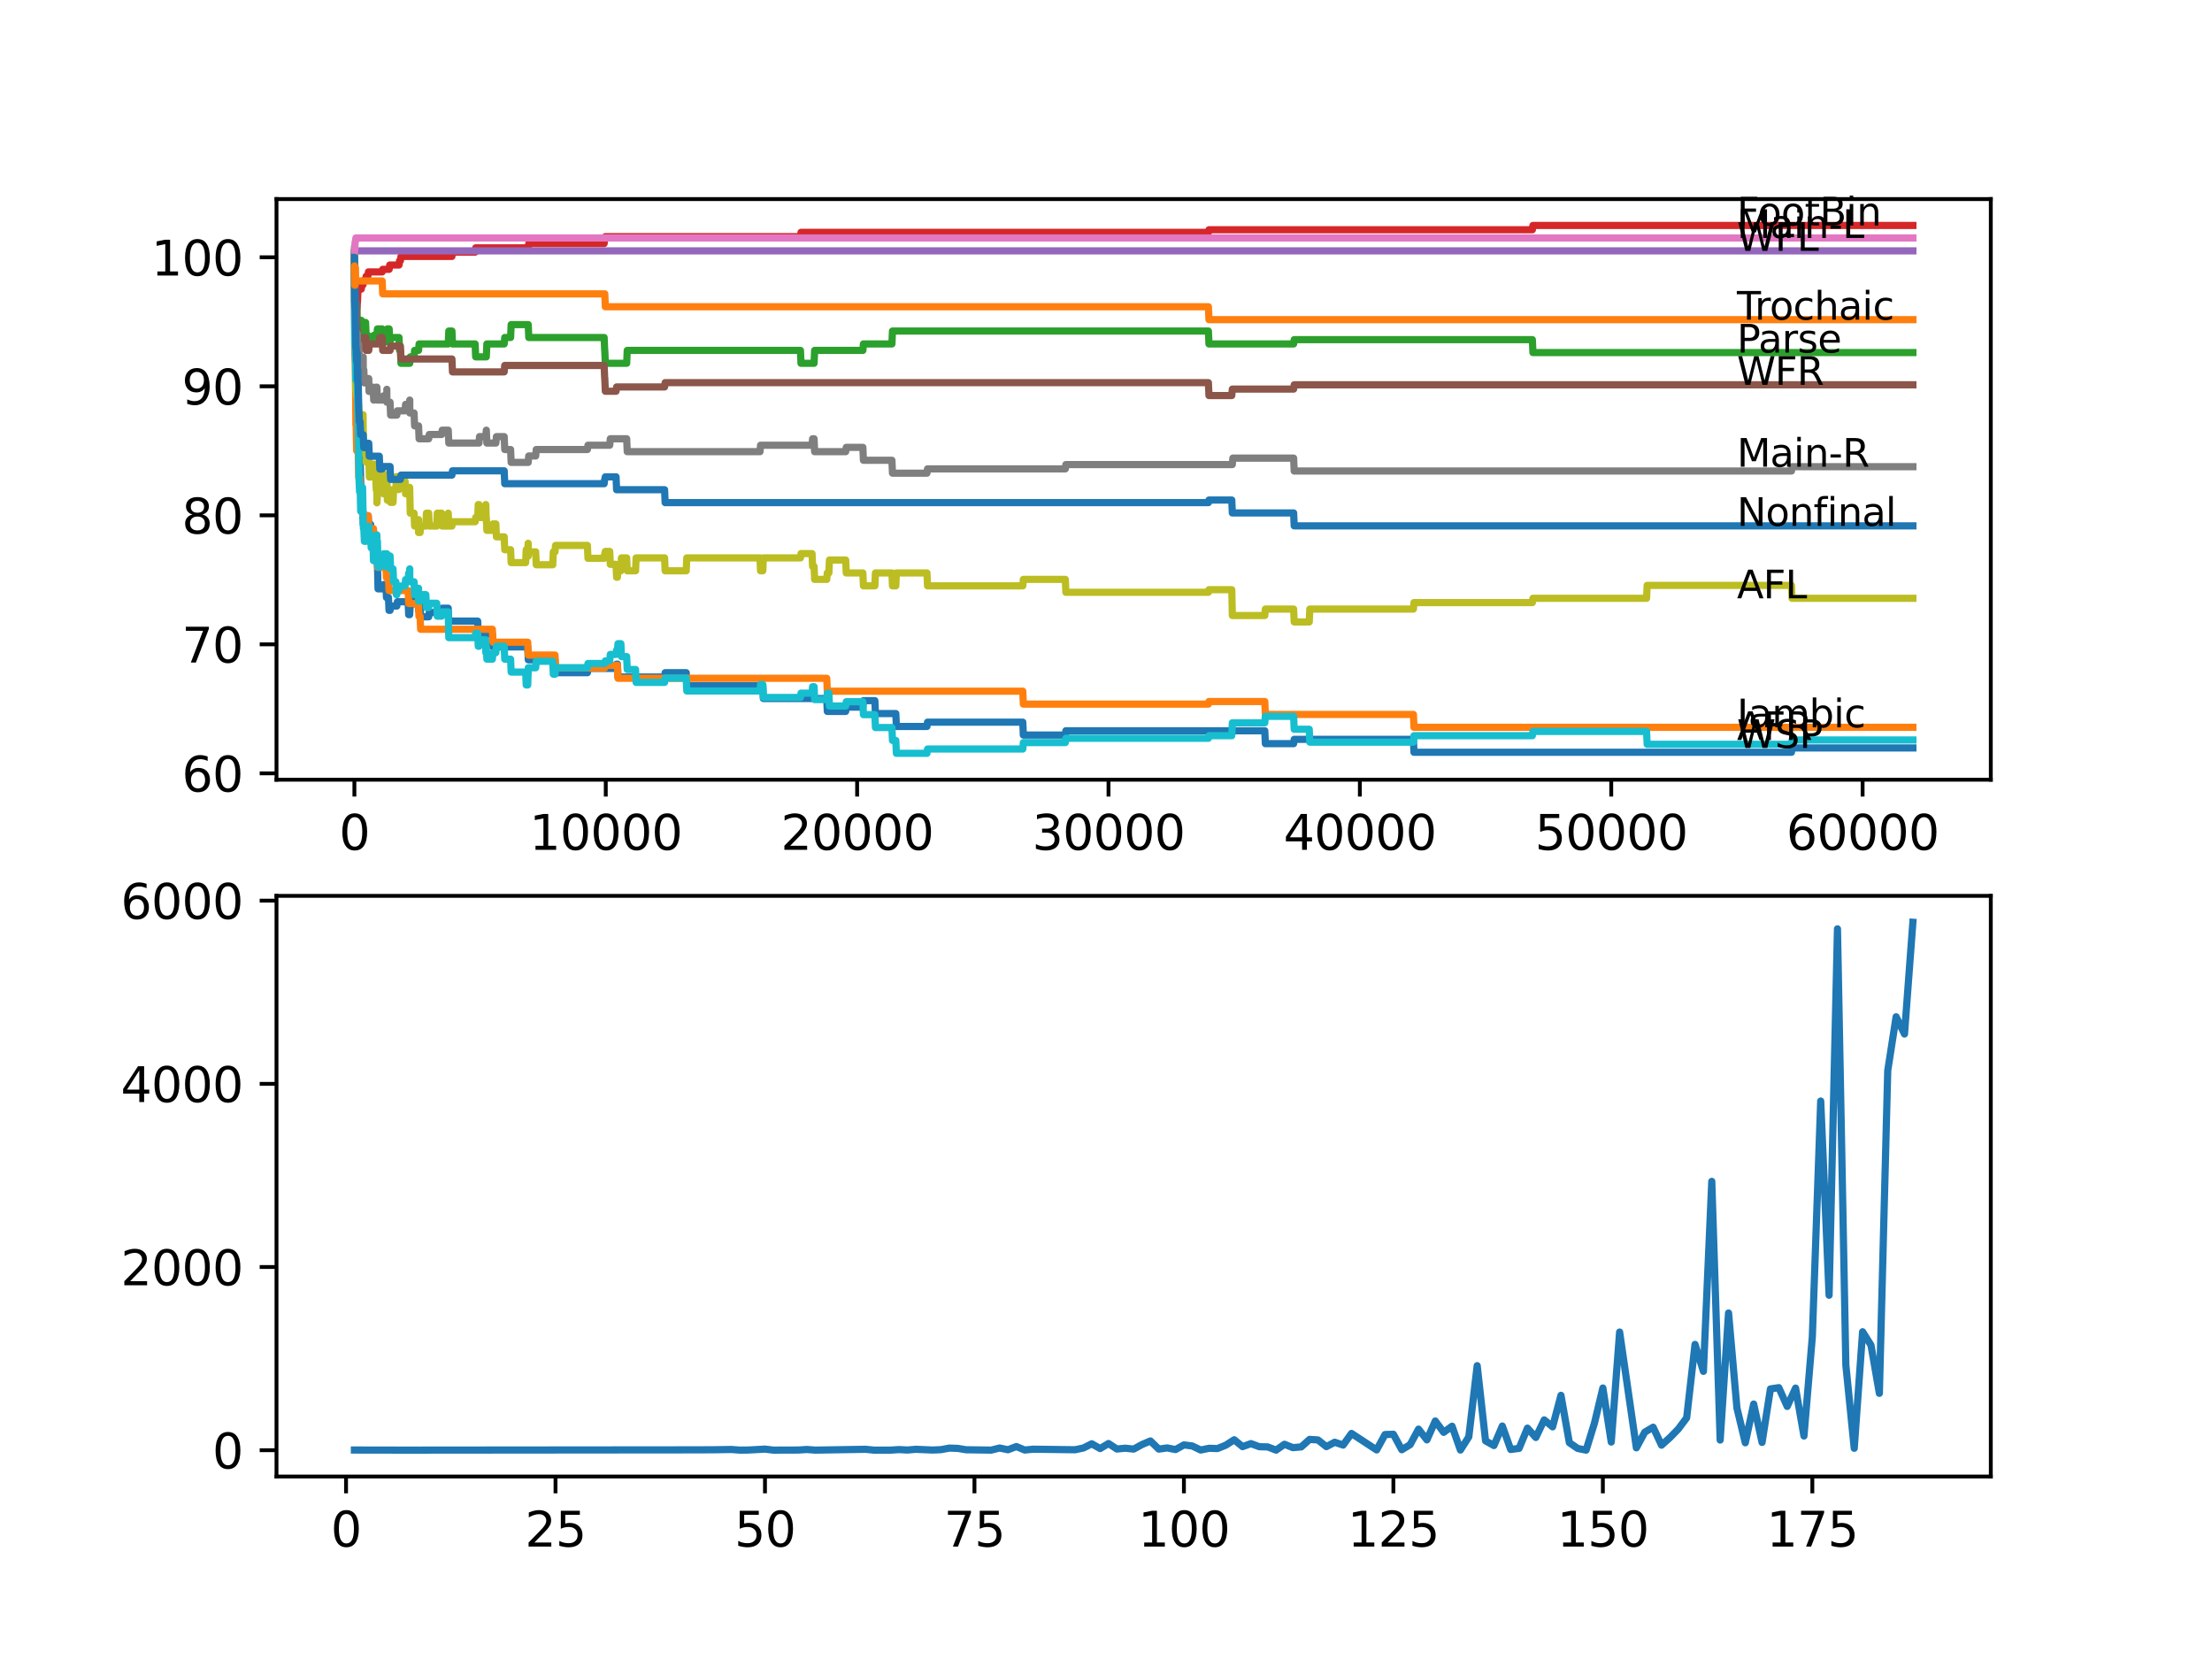 <?xml version="1.0" encoding="utf-8" standalone="no"?>
<!DOCTYPE svg PUBLIC "-//W3C//DTD SVG 1.1//EN"
  "http://www.w3.org/Graphics/SVG/1.1/DTD/svg11.dtd">
<svg xmlns:xlink="http://www.w3.org/1999/xlink" width="460.8pt" height="345.6pt" viewBox="0 0 460.8 345.6" xmlns="http://www.w3.org/2000/svg" version="1.1">
 <defs>
  <style type="text/css">*{stroke-linejoin: round; stroke-linecap: butt}</style>
 </defs>
 <g id="figure_1">
  <g id="patch_1">
   <path d="M 0 345.6 
L 460.8 345.6 
L 460.8 0 
L 0 0 
z
" style="fill: #ffffff"/>
  </g>
  <g id="axes_1">
   <g id="patch_2">
    <path d="M 57.6 162.432 
L 414.72 162.432 
L 414.72 41.472 
L 57.6 41.472 
z
" style="fill: #ffffff"/>
   </g>
   <g id="matplotlib.axis_1">
    <g id="xtick_1">
     <g id="line2d_1">
      <defs>
       <path id="mb83da257cb" d="M 0 0 
L 0 3.5 
" style="stroke: #000000; stroke-width: 0.8"/>
      </defs>
      <g>
       <use xlink:href="#mb83da257cb" x="73.827" y="162.432" style="stroke: #000000; stroke-width: 0.8"/>
      </g>
     </g>
     <g id="text_1">
      <!-- 0 -->
      <g transform="translate(70.646 177.03)scale(0.1 -0.1)">
       <defs>
        <path id="DejaVuSans-30" d="M 2034 4250 
Q 1547 4250 1301 3770 
Q 1056 3291 1056 2328 
Q 1056 1369 1301 889 
Q 1547 409 2034 409 
Q 2525 409 2770 889 
Q 3016 1369 3016 2328 
Q 3016 3291 2770 3770 
Q 2525 4250 2034 4250 
z
M 2034 4750 
Q 2819 4750 3233 4129 
Q 3647 3509 3647 2328 
Q 3647 1150 3233 529 
Q 2819 -91 2034 -91 
Q 1250 -91 836 529 
Q 422 1150 422 2328 
Q 422 3509 836 4129 
Q 1250 4750 2034 4750 
z
" transform="scale(0.016)"/>
       </defs>
       <use xlink:href="#DejaVuSans-30"/>
      </g>
     </g>
    </g>
    <g id="xtick_2">
     <g id="line2d_2">
      <g>
       <use xlink:href="#mb83da257cb" x="126.192" y="162.432" style="stroke: #000000; stroke-width: 0.8"/>
      </g>
     </g>
     <g id="text_2">
      <!-- 10000 -->
      <g transform="translate(110.286 177.03)scale(0.1 -0.1)">
       <defs>
        <path id="DejaVuSans-31" d="M 794 531 
L 1825 531 
L 1825 4091 
L 703 3866 
L 703 4441 
L 1819 4666 
L 2450 4666 
L 2450 531 
L 3481 531 
L 3481 0 
L 794 0 
L 794 531 
z
" transform="scale(0.016)"/>
       </defs>
       <use xlink:href="#DejaVuSans-31"/>
       <use xlink:href="#DejaVuSans-30" x="63.623"/>
       <use xlink:href="#DejaVuSans-30" x="127.246"/>
       <use xlink:href="#DejaVuSans-30" x="190.869"/>
       <use xlink:href="#DejaVuSans-30" x="254.492"/>
      </g>
     </g>
    </g>
    <g id="xtick_3">
     <g id="line2d_3">
      <g>
       <use xlink:href="#mb83da257cb" x="178.556" y="162.432" style="stroke: #000000; stroke-width: 0.8"/>
      </g>
     </g>
     <g id="text_3">
      <!-- 20000 -->
      <g transform="translate(162.65 177.03)scale(0.1 -0.1)">
       <defs>
        <path id="DejaVuSans-32" d="M 1228 531 
L 3431 531 
L 3431 0 
L 469 0 
L 469 531 
Q 828 903 1448 1529 
Q 2069 2156 2228 2338 
Q 2531 2678 2651 2914 
Q 2772 3150 2772 3378 
Q 2772 3750 2511 3984 
Q 2250 4219 1831 4219 
Q 1534 4219 1204 4116 
Q 875 4013 500 3803 
L 500 4441 
Q 881 4594 1212 4672 
Q 1544 4750 1819 4750 
Q 2544 4750 2975 4387 
Q 3406 4025 3406 3419 
Q 3406 3131 3298 2873 
Q 3191 2616 2906 2266 
Q 2828 2175 2409 1742 
Q 1991 1309 1228 531 
z
" transform="scale(0.016)"/>
       </defs>
       <use xlink:href="#DejaVuSans-32"/>
       <use xlink:href="#DejaVuSans-30" x="63.623"/>
       <use xlink:href="#DejaVuSans-30" x="127.246"/>
       <use xlink:href="#DejaVuSans-30" x="190.869"/>
       <use xlink:href="#DejaVuSans-30" x="254.492"/>
      </g>
     </g>
    </g>
    <g id="xtick_4">
     <g id="line2d_4">
      <g>
       <use xlink:href="#mb83da257cb" x="230.921" y="162.432" style="stroke: #000000; stroke-width: 0.8"/>
      </g>
     </g>
     <g id="text_4">
      <!-- 30000 -->
      <g transform="translate(215.015 177.03)scale(0.1 -0.1)">
       <defs>
        <path id="DejaVuSans-33" d="M 2597 2516 
Q 3050 2419 3304 2112 
Q 3559 1806 3559 1356 
Q 3559 666 3084 287 
Q 2609 -91 1734 -91 
Q 1441 -91 1130 -33 
Q 819 25 488 141 
L 488 750 
Q 750 597 1062 519 
Q 1375 441 1716 441 
Q 2309 441 2620 675 
Q 2931 909 2931 1356 
Q 2931 1769 2642 2001 
Q 2353 2234 1838 2234 
L 1294 2234 
L 1294 2753 
L 1863 2753 
Q 2328 2753 2575 2939 
Q 2822 3125 2822 3475 
Q 2822 3834 2567 4026 
Q 2313 4219 1838 4219 
Q 1578 4219 1281 4162 
Q 984 4106 628 3988 
L 628 4550 
Q 988 4650 1302 4700 
Q 1616 4750 1894 4750 
Q 2613 4750 3031 4423 
Q 3450 4097 3450 3541 
Q 3450 3153 3228 2886 
Q 3006 2619 2597 2516 
z
" transform="scale(0.016)"/>
       </defs>
       <use xlink:href="#DejaVuSans-33"/>
       <use xlink:href="#DejaVuSans-30" x="63.623"/>
       <use xlink:href="#DejaVuSans-30" x="127.246"/>
       <use xlink:href="#DejaVuSans-30" x="190.869"/>
       <use xlink:href="#DejaVuSans-30" x="254.492"/>
      </g>
     </g>
    </g>
    <g id="xtick_5">
     <g id="line2d_5">
      <g>
       <use xlink:href="#mb83da257cb" x="283.285" y="162.432" style="stroke: #000000; stroke-width: 0.8"/>
      </g>
     </g>
     <g id="text_5">
      <!-- 40000 -->
      <g transform="translate(267.379 177.03)scale(0.1 -0.1)">
       <defs>
        <path id="DejaVuSans-34" d="M 2419 4116 
L 825 1625 
L 2419 1625 
L 2419 4116 
z
M 2253 4666 
L 3047 4666 
L 3047 1625 
L 3713 1625 
L 3713 1100 
L 3047 1100 
L 3047 0 
L 2419 0 
L 2419 1100 
L 313 1100 
L 313 1709 
L 2253 4666 
z
" transform="scale(0.016)"/>
       </defs>
       <use xlink:href="#DejaVuSans-34"/>
       <use xlink:href="#DejaVuSans-30" x="63.623"/>
       <use xlink:href="#DejaVuSans-30" x="127.246"/>
       <use xlink:href="#DejaVuSans-30" x="190.869"/>
       <use xlink:href="#DejaVuSans-30" x="254.492"/>
      </g>
     </g>
    </g>
    <g id="xtick_6">
     <g id="line2d_6">
      <g>
       <use xlink:href="#mb83da257cb" x="335.65" y="162.432" style="stroke: #000000; stroke-width: 0.8"/>
      </g>
     </g>
     <g id="text_6">
      <!-- 50000 -->
      <g transform="translate(319.744 177.03)scale(0.1 -0.1)">
       <defs>
        <path id="DejaVuSans-35" d="M 691 4666 
L 3169 4666 
L 3169 4134 
L 1269 4134 
L 1269 2991 
Q 1406 3038 1543 3061 
Q 1681 3084 1819 3084 
Q 2600 3084 3056 2656 
Q 3513 2228 3513 1497 
Q 3513 744 3044 326 
Q 2575 -91 1722 -91 
Q 1428 -91 1123 -41 
Q 819 9 494 109 
L 494 744 
Q 775 591 1075 516 
Q 1375 441 1709 441 
Q 2250 441 2565 725 
Q 2881 1009 2881 1497 
Q 2881 1984 2565 2268 
Q 2250 2553 1709 2553 
Q 1456 2553 1204 2497 
Q 953 2441 691 2322 
L 691 4666 
z
" transform="scale(0.016)"/>
       </defs>
       <use xlink:href="#DejaVuSans-35"/>
       <use xlink:href="#DejaVuSans-30" x="63.623"/>
       <use xlink:href="#DejaVuSans-30" x="127.246"/>
       <use xlink:href="#DejaVuSans-30" x="190.869"/>
       <use xlink:href="#DejaVuSans-30" x="254.492"/>
      </g>
     </g>
    </g>
    <g id="xtick_7">
     <g id="line2d_7">
      <g>
       <use xlink:href="#mb83da257cb" x="388.014" y="162.432" style="stroke: #000000; stroke-width: 0.8"/>
      </g>
     </g>
     <g id="text_7">
      <!-- 60000 -->
      <g transform="translate(372.108 177.03)scale(0.1 -0.1)">
       <defs>
        <path id="DejaVuSans-36" d="M 2113 2584 
Q 1688 2584 1439 2293 
Q 1191 2003 1191 1497 
Q 1191 994 1439 701 
Q 1688 409 2113 409 
Q 2538 409 2786 701 
Q 3034 994 3034 1497 
Q 3034 2003 2786 2293 
Q 2538 2584 2113 2584 
z
M 3366 4563 
L 3366 3988 
Q 3128 4100 2886 4159 
Q 2644 4219 2406 4219 
Q 1781 4219 1451 3797 
Q 1122 3375 1075 2522 
Q 1259 2794 1537 2939 
Q 1816 3084 2150 3084 
Q 2853 3084 3261 2657 
Q 3669 2231 3669 1497 
Q 3669 778 3244 343 
Q 2819 -91 2113 -91 
Q 1303 -91 875 529 
Q 447 1150 447 2328 
Q 447 3434 972 4092 
Q 1497 4750 2381 4750 
Q 2619 4750 2861 4703 
Q 3103 4656 3366 4563 
z
" transform="scale(0.016)"/>
       </defs>
       <use xlink:href="#DejaVuSans-36"/>
       <use xlink:href="#DejaVuSans-30" x="63.623"/>
       <use xlink:href="#DejaVuSans-30" x="127.246"/>
       <use xlink:href="#DejaVuSans-30" x="190.869"/>
       <use xlink:href="#DejaVuSans-30" x="254.492"/>
      </g>
     </g>
    </g>
   </g>
   <g id="matplotlib.axis_2">
    <g id="ytick_1">
     <g id="line2d_8">
      <defs>
       <path id="m461c5e9ea5" d="M 0 0 
L -3.5 0 
" style="stroke: #000000; stroke-width: 0.8"/>
      </defs>
      <g>
       <use xlink:href="#m461c5e9ea5" x="57.6" y="161.099" style="stroke: #000000; stroke-width: 0.8"/>
      </g>
     </g>
     <g id="text_8">
      <!-- 60 -->
      <g transform="translate(37.875 164.899)scale(0.1 -0.1)">
       <use xlink:href="#DejaVuSans-36"/>
       <use xlink:href="#DejaVuSans-30" x="63.623"/>
      </g>
     </g>
    </g>
    <g id="ytick_2">
     <g id="line2d_9">
      <g>
       <use xlink:href="#m461c5e9ea5" x="57.6" y="134.224" style="stroke: #000000; stroke-width: 0.8"/>
      </g>
     </g>
     <g id="text_9">
      <!-- 70 -->
      <g transform="translate(37.875 138.024)scale(0.1 -0.1)">
       <defs>
        <path id="DejaVuSans-37" d="M 525 4666 
L 3525 4666 
L 3525 4397 
L 1831 0 
L 1172 0 
L 2766 4134 
L 525 4134 
L 525 4666 
z
" transform="scale(0.016)"/>
       </defs>
       <use xlink:href="#DejaVuSans-37"/>
       <use xlink:href="#DejaVuSans-30" x="63.623"/>
      </g>
     </g>
    </g>
    <g id="ytick_3">
     <g id="line2d_10">
      <g>
       <use xlink:href="#m461c5e9ea5" x="57.6" y="107.349" style="stroke: #000000; stroke-width: 0.8"/>
      </g>
     </g>
     <g id="text_10">
      <!-- 80 -->
      <g transform="translate(37.875 111.149)scale(0.1 -0.1)">
       <defs>
        <path id="DejaVuSans-38" d="M 2034 2216 
Q 1584 2216 1326 1975 
Q 1069 1734 1069 1313 
Q 1069 891 1326 650 
Q 1584 409 2034 409 
Q 2484 409 2743 651 
Q 3003 894 3003 1313 
Q 3003 1734 2745 1975 
Q 2488 2216 2034 2216 
z
M 1403 2484 
Q 997 2584 770 2862 
Q 544 3141 544 3541 
Q 544 4100 942 4425 
Q 1341 4750 2034 4750 
Q 2731 4750 3128 4425 
Q 3525 4100 3525 3541 
Q 3525 3141 3298 2862 
Q 3072 2584 2669 2484 
Q 3125 2378 3379 2068 
Q 3634 1759 3634 1313 
Q 3634 634 3220 271 
Q 2806 -91 2034 -91 
Q 1263 -91 848 271 
Q 434 634 434 1313 
Q 434 1759 690 2068 
Q 947 2378 1403 2484 
z
M 1172 3481 
Q 1172 3119 1398 2916 
Q 1625 2713 2034 2713 
Q 2441 2713 2670 2916 
Q 2900 3119 2900 3481 
Q 2900 3844 2670 4047 
Q 2441 4250 2034 4250 
Q 1625 4250 1398 4047 
Q 1172 3844 1172 3481 
z
" transform="scale(0.016)"/>
       </defs>
       <use xlink:href="#DejaVuSans-38"/>
       <use xlink:href="#DejaVuSans-30" x="63.623"/>
      </g>
     </g>
    </g>
    <g id="ytick_4">
     <g id="line2d_11">
      <g>
       <use xlink:href="#m461c5e9ea5" x="57.6" y="80.474" style="stroke: #000000; stroke-width: 0.8"/>
      </g>
     </g>
     <g id="text_11">
      <!-- 90 -->
      <g transform="translate(37.875 84.274)scale(0.1 -0.1)">
       <defs>
        <path id="DejaVuSans-39" d="M 703 97 
L 703 672 
Q 941 559 1184 500 
Q 1428 441 1663 441 
Q 2288 441 2617 861 
Q 2947 1281 2994 2138 
Q 2813 1869 2534 1725 
Q 2256 1581 1919 1581 
Q 1219 1581 811 2004 
Q 403 2428 403 3163 
Q 403 3881 828 4315 
Q 1253 4750 1959 4750 
Q 2769 4750 3195 4129 
Q 3622 3509 3622 2328 
Q 3622 1225 3098 567 
Q 2575 -91 1691 -91 
Q 1453 -91 1209 -44 
Q 966 3 703 97 
z
M 1959 2075 
Q 2384 2075 2632 2365 
Q 2881 2656 2881 3163 
Q 2881 3666 2632 3958 
Q 2384 4250 1959 4250 
Q 1534 4250 1286 3958 
Q 1038 3666 1038 3163 
Q 1038 2656 1286 2365 
Q 1534 2075 1959 2075 
z
" transform="scale(0.016)"/>
       </defs>
       <use xlink:href="#DejaVuSans-39"/>
       <use xlink:href="#DejaVuSans-30" x="63.623"/>
      </g>
     </g>
    </g>
    <g id="ytick_5">
     <g id="line2d_12">
      <g>
       <use xlink:href="#m461c5e9ea5" x="57.6" y="53.599" style="stroke: #000000; stroke-width: 0.8"/>
      </g>
     </g>
     <g id="text_12">
      <!-- 100 -->
      <g transform="translate(31.512 57.399)scale(0.1 -0.1)">
       <use xlink:href="#DejaVuSans-31"/>
       <use xlink:href="#DejaVuSans-30" x="63.623"/>
       <use xlink:href="#DejaVuSans-30" x="127.246"/>
      </g>
     </g>
    </g>
   </g>
   <g id="line2d_13">
    <path d="M 73.833 52.927 
L 73.838 52.927 
L 73.854 52.032 
L 73.875 62.782 
L 73.885 61.886 
L 73.927 60.318 
L 74.011 71.516 
L 74.026 69.724 
L 74.089 74.651 
L 74.215 83.162 
L 74.252 83.162 
L 74.299 85.849 
L 74.362 84.774 
L 74.419 84.774 
L 74.519 81.46 
L 74.534 84.147 
L 74.545 84.147 
L 74.665 89.97 
L 74.671 89.97 
L 74.791 96.689 
L 74.906 95.345 
L 74.911 95.345 
L 75.016 98.033 
L 75.021 97.137 
L 75.063 97.137 
L 75.184 102.512 
L 75.231 102.512 
L 75.346 105.199 
L 75.477 105.199 
L 75.582 107.887 
L 75.587 106.543 
L 75.613 106.543 
L 75.665 109.231 
L 75.723 108.335 
L 76.252 108.335 
L 76.367 107.439 
L 76.702 107.439 
L 76.818 110.126 
L 76.88 110.126 
L 76.996 109.231 
L 77.205 109.231 
L 77.32 111.918 
L 77.734 111.918 
L 77.797 110.574 
L 77.802 113.262 
L 77.839 113.262 
L 77.928 113.262 
L 78.043 115.949 
L 78.509 115.949 
L 78.519 114.606 
L 78.525 117.293 
L 78.614 117.293 
L 78.629 117.293 
L 78.75 122.668 
L 79.813 122.668 
L 79.928 121.772 
L 80.389 121.772 
L 80.504 124.46 
L 80.923 124.46 
L 81.038 127.147 
L 81.258 127.147 
L 81.373 126.251 
L 82.667 126.251 
L 82.782 125.356 
L 85.023 125.356 
L 85.138 128.043 
L 85.342 128.043 
L 85.463 125.804 
L 86.254 125.804 
L 86.369 124.46 
L 87.165 124.46 
L 87.191 127.147 
L 87.275 125.804 
L 87.51 125.804 
L 87.626 128.491 
L 89.306 128.491 
L 89.422 127.595 
L 91.998 127.595 
L 92.113 126.699 
L 93.37 126.699 
L 93.485 129.387 
L 99.512 129.387 
L 99.627 132.074 
L 102.57 132.074 
L 102.686 134.762 
L 109.933 134.762 
L 110.048 137.449 
L 115.614 137.449 
L 115.73 140.137 
L 122.369 140.137 
L 122.485 139.241 
L 128.334 139.241 
L 128.449 138.345 
L 128.622 138.345 
L 128.737 141.033 
L 138.445 141.033 
L 138.56 140.137 
L 142.954 140.137 
L 143.069 142.824 
L 158.904 142.824 
L 159.019 145.512 
L 172.226 145.512 
L 172.341 148.199 
L 176.174 148.199 
L 176.289 147.304 
L 179.75 147.304 
L 179.866 145.96 
L 182.253 145.96 
L 182.369 148.647 
L 186.615 148.647 
L 186.731 151.335 
L 193.103 151.335 
L 193.219 150.439 
L 213.065 150.439 
L 213.18 153.127 
L 221.925 153.127 
L 222.04 152.231 
L 263.481 152.231 
L 263.596 154.918 
L 269.487 154.918 
L 269.603 154.022 
L 294.439 154.022 
L 294.554 156.71 
L 373.195 156.71 
L 373.31 155.814 
L 398.487 155.814 
L 398.487 155.814 
" clip-path="url(#p703cce2dda)" style="fill: none; stroke: #1f77b4; stroke-width: 1.5; stroke-linecap: square"/>
   </g>
   <g id="line2d_14">
    <path d="M 73.833 53.599 
L 73.843 53.599 
L 73.985 70.62 
L 73.995 70.62 
L 74.136 88.537 
L 74.189 88.537 
L 74.299 93.912 
L 74.309 93.374 
L 74.43 92.299 
L 74.508 92.299 
L 74.555 91.314 
L 74.561 94.001 
L 74.602 94.001 
L 74.613 94.001 
L 74.733 99.376 
L 74.911 99.376 
L 75.027 102.064 
L 75.231 102.064 
L 75.346 104.751 
L 75.477 104.751 
L 75.592 107.439 
L 76.702 107.439 
L 76.818 110.126 
L 77.797 110.126 
L 77.912 112.814 
L 77.928 112.814 
L 78.043 115.501 
L 78.519 115.501 
L 78.635 118.189 
L 79.609 118.189 
L 79.724 117.651 
L 80.389 117.651 
L 80.504 120.339 
L 80.923 120.339 
L 81.038 123.026 
L 85.023 123.026 
L 85.138 125.714 
L 87.165 125.714 
L 87.28 128.402 
L 87.51 128.402 
L 87.626 131.089 
L 102.57 131.089 
L 102.686 133.777 
L 109.933 133.777 
L 110.048 136.464 
L 115.614 136.464 
L 115.73 139.152 
L 125.988 139.152 
L 126.103 138.614 
L 128.622 138.614 
L 128.737 141.302 
L 172.226 141.302 
L 172.341 143.989 
L 213.065 143.989 
L 213.18 146.677 
L 251.731 146.677 
L 251.846 146.139 
L 263.481 146.139 
L 263.596 148.827 
L 294.439 148.827 
L 294.554 151.514 
L 398.487 151.514 
L 398.487 151.514 
" clip-path="url(#p703cce2dda)" style="fill: none; stroke: #ff7f0e; stroke-width: 1.5; stroke-linecap: square"/>
   </g>
   <g id="line2d_15">
    <path d="M 73.833 52.927 
L 73.838 52.927 
L 73.859 51.36 
L 73.869 56.735 
L 73.932 55.615 
L 74 68.157 
L 74.058 64.036 
L 74.1 64.036 
L 74.225 60.005 
L 74.299 60.005 
L 74.424 68.067 
L 74.451 68.067 
L 74.461 67.171 
L 74.513 71.202 
L 74.534 71.202 
L 74.55 76.577 
L 74.644 71.65 
L 74.66 71.65 
L 74.781 68.963 
L 74.791 68.963 
L 74.906 67.619 
L 75.016 67.619 
L 75.131 66.723 
L 75.257 66.723 
L 75.372 69.411 
L 75.582 69.411 
L 75.624 68.067 
L 75.629 70.755 
L 75.686 69.859 
L 75.791 69.859 
L 75.906 67.171 
L 76.158 67.171 
L 76.273 69.859 
L 76.634 69.859 
L 76.749 72.546 
L 76.818 72.546 
L 76.933 71.202 
L 77.734 71.202 
L 77.849 69.859 
L 78.509 69.859 
L 78.624 68.515 
L 79.609 68.515 
L 79.724 71.202 
L 80.583 71.202 
L 80.698 68.515 
L 81.069 68.515 
L 81.185 71.202 
L 81.258 71.202 
L 81.373 70.307 
L 83.122 70.307 
L 83.237 72.994 
L 83.415 72.994 
L 83.531 75.682 
L 85.358 75.682 
L 85.473 74.338 
L 86.254 74.338 
L 86.369 72.994 
L 87.191 72.994 
L 87.306 71.65 
L 93.38 71.65 
L 93.496 68.963 
L 94.145 68.963 
L 94.26 71.65 
L 98.978 71.65 
L 99.093 74.338 
L 101.308 74.338 
L 101.424 71.65 
L 105.031 71.65 
L 105.147 70.307 
L 106.367 70.307 
L 106.482 67.619 
L 110.038 67.619 
L 110.153 70.307 
L 125.852 70.307 
L 125.967 72.994 
L 125.988 72.994 
L 126.103 75.682 
L 130.549 75.682 
L 130.664 72.994 
L 166.748 72.994 
L 166.863 75.682 
L 169.586 75.682 
L 169.702 72.994 
L 179.75 72.994 
L 179.866 71.65 
L 185.804 71.65 
L 185.919 68.963 
L 251.731 68.963 
L 251.846 71.65 
L 269.487 71.65 
L 269.603 70.755 
L 319.218 70.755 
L 319.333 73.442 
L 398.487 73.442 
L 398.487 73.442 
" clip-path="url(#p703cce2dda)" style="fill: none; stroke: #2ca02c; stroke-width: 1.5; stroke-linecap: square"/>
   </g>
   <g id="line2d_16">
    <path d="M 73.833 53.599 
L 73.838 53.599 
L 73.922 68.605 
L 73.974 67.619 
L 73.985 67.619 
L 74.11 64.618 
L 74.299 64.618 
L 74.424 63.006 
L 74.461 63.006 
L 74.587 60.229 
L 75.257 60.229 
L 75.372 59.333 
L 75.624 59.333 
L 75.739 58.437 
L 76.158 58.437 
L 76.273 57.541 
L 76.634 57.541 
L 76.749 56.645 
L 79.609 56.645 
L 79.724 56.108 
L 81.069 56.108 
L 81.185 55.212 
L 83.122 55.212 
L 83.237 54.316 
L 83.415 54.316 
L 83.531 53.42 
L 94.145 53.42 
L 94.26 52.524 
L 98.978 52.524 
L 99.093 51.629 
L 110.038 51.629 
L 110.153 50.733 
L 125.852 50.733 
L 125.967 49.837 
L 125.988 49.837 
L 126.103 49.299 
L 166.748 49.299 
L 166.863 48.404 
L 251.731 48.404 
L 251.846 47.866 
L 319.218 47.866 
L 319.333 46.97 
L 398.487 46.97 
L 398.487 46.97 
" clip-path="url(#p703cce2dda)" style="fill: none; stroke: #d62728; stroke-width: 1.5; stroke-linecap: square"/>
   </g>
   <g id="line2d_17">
    <path d="M 73.833 52.927 
L 73.854 52.927 
L 73.969 52.256 
L 398.487 52.256 
L 398.487 52.256 
" clip-path="url(#p703cce2dda)" style="fill: none; stroke: #9467bd; stroke-width: 1.5; stroke-linecap: square"/>
   </g>
   <g id="line2d_18">
    <path d="M 73.833 53.599 
L 73.848 53.599 
L 73.859 52.704 
L 73.932 55.615 
L 74.006 68.157 
L 74.063 65.827 
L 74.068 65.827 
L 74.184 64.484 
L 74.215 64.484 
L 74.299 63.14 
L 74.304 65.827 
L 74.309 65.827 
L 74.424 71.202 
L 74.508 68.963 
L 74.513 71.65 
L 74.529 71.65 
L 74.534 71.65 
L 74.55 77.025 
L 74.65 74.786 
L 74.66 74.786 
L 74.781 72.098 
L 75.016 72.098 
L 75.131 71.202 
L 75.665 71.202 
L 75.781 70.307 
L 76.158 70.307 
L 76.273 72.994 
L 76.818 72.994 
L 76.933 71.65 
L 79.012 71.65 
L 79.127 70.307 
L 79.609 70.307 
L 79.724 72.994 
L 81.258 72.994 
L 81.373 72.098 
L 83.415 72.098 
L 83.531 74.786 
L 94.145 74.786 
L 94.26 77.473 
L 105.031 77.473 
L 105.147 76.13 
L 125.852 76.13 
L 125.967 78.817 
L 125.988 78.817 
L 126.103 81.505 
L 128.334 81.505 
L 128.449 80.609 
L 138.445 80.609 
L 138.56 79.713 
L 251.731 79.713 
L 251.846 82.4 
L 256.6 82.4 
L 256.716 81.057 
L 269.487 81.057 
L 269.603 80.161 
L 398.487 80.161 
L 398.487 80.161 
" clip-path="url(#p703cce2dda)" style="fill: none; stroke: #8c564b; stroke-width: 1.5; stroke-linecap: square"/>
   </g>
   <g id="line2d_19">
    <path d="M 73.833 52.927 
L 73.848 52.927 
L 73.969 50.464 
L 74.021 50.464 
L 74.136 49.568 
L 398.487 49.568 
L 398.487 49.568 
" clip-path="url(#p703cce2dda)" style="fill: none; stroke: #e377c2; stroke-width: 1.5; stroke-linecap: square"/>
   </g>
   <g id="line2d_20">
    <path d="M 73.833 56.287 
L 73.838 56.287 
L 73.917 73.98 
L 73.974 70.307 
L 74.006 70.307 
L 74.021 69.769 
L 74.047 75.144 
L 74.068 75.144 
L 74.084 75.144 
L 74.215 71.337 
L 74.294 71.337 
L 74.409 69.993 
L 74.419 69.993 
L 74.451 69.456 
L 74.456 72.143 
L 74.508 72.143 
L 74.545 72.143 
L 74.66 71.695 
L 74.723 71.695 
L 74.843 77.07 
L 75.016 77.07 
L 75.042 79.758 
L 75.126 77.07 
L 75.466 77.07 
L 75.582 75.726 
L 75.639 75.726 
L 75.665 74.383 
L 75.671 77.07 
L 75.744 77.07 
L 75.791 77.07 
L 75.906 79.758 
L 76.252 79.758 
L 76.367 78.862 
L 76.818 78.862 
L 76.88 81.549 
L 76.927 80.654 
L 77.734 80.654 
L 77.849 83.341 
L 77.964 83.341 
L 78.079 81.997 
L 78.268 81.997 
L 78.383 80.654 
L 78.509 80.654 
L 78.624 83.341 
L 79.813 83.341 
L 79.928 82.445 
L 80.577 82.445 
L 80.583 81.101 
L 80.588 83.789 
L 80.682 83.789 
L 81.258 83.789 
L 81.373 86.476 
L 82.667 86.476 
L 82.782 85.581 
L 84.374 85.581 
L 84.489 84.237 
L 85.342 84.237 
L 85.358 83.341 
L 85.363 86.029 
L 85.442 86.029 
L 86.254 86.029 
L 86.369 88.716 
L 87.191 88.716 
L 87.306 91.404 
L 89.306 91.404 
L 89.422 90.508 
L 91.998 90.508 
L 92.113 89.612 
L 93.38 89.612 
L 93.496 92.299 
L 99.779 92.299 
L 99.895 90.956 
L 101.204 90.956 
L 101.308 89.612 
L 101.424 92.299 
L 103.298 92.299 
L 103.413 90.956 
L 105.031 90.956 
L 105.147 93.643 
L 106.367 93.643 
L 106.482 96.331 
L 110.032 96.331 
L 110.147 94.987 
L 111.593 94.987 
L 111.708 93.643 
L 122.369 93.643 
L 122.485 92.747 
L 127.019 92.747 
L 127.135 91.404 
L 130.549 91.404 
L 130.664 94.091 
L 158.323 94.091 
L 158.438 92.747 
L 169.162 92.747 
L 169.277 91.404 
L 169.586 91.404 
L 169.702 94.091 
L 176.174 94.091 
L 176.289 93.195 
L 179.75 93.195 
L 179.866 95.883 
L 185.804 95.883 
L 185.919 98.57 
L 193.103 98.57 
L 193.219 97.674 
L 221.925 97.674 
L 222.04 96.779 
L 256.71 96.779 
L 256.826 95.435 
L 269.487 95.435 
L 269.603 98.122 
L 373.195 98.122 
L 373.31 97.226 
L 398.487 97.226 
L 398.487 97.226 
" clip-path="url(#p703cce2dda)" style="fill: none; stroke: #7f7f7f; stroke-width: 1.5; stroke-linecap: square"/>
   </g>
   <g id="line2d_21">
    <path d="M 73.833 53.599 
L 73.838 53.599 
L 73.964 67.261 
L 73.969 66.365 
L 73.974 65.827 
L 74.011 72.994 
L 74.105 81.281 
L 74.131 78.593 
L 74.152 77.249 
L 74.22 81.281 
L 74.231 81.281 
L 74.252 81.281 
L 74.299 82.624 
L 74.372 78.862 
L 74.419 78.862 
L 74.508 86.029 
L 74.534 82.804 
L 74.623 81.46 
L 74.613 85.491 
L 74.634 84.147 
L 74.66 84.147 
L 74.76 89.522 
L 74.775 86.835 
L 74.791 86.835 
L 74.906 89.522 
L 74.911 89.522 
L 75.016 88.179 
L 75.105 93.554 
L 75.131 90.866 
L 75.231 90.866 
L 75.346 88.626 
L 75.466 88.626 
L 75.477 91.314 
L 75.54 87.283 
L 75.571 87.283 
L 75.582 87.283 
L 75.629 86.387 
L 75.697 91.762 
L 75.791 91.762 
L 75.906 94.449 
L 76.158 94.449 
L 76.252 93.554 
L 76.257 96.241 
L 76.634 96.241 
L 76.755 94.001 
L 76.818 94.001 
L 76.938 99.376 
L 77.205 99.376 
L 77.32 96.689 
L 77.734 96.689 
L 77.797 99.376 
L 77.844 98.033 
L 77.928 98.033 
L 77.964 96.689 
L 77.97 99.376 
L 78.032 99.376 
L 78.268 99.376 
L 78.383 102.064 
L 78.509 102.064 
L 78.519 104.751 
L 78.619 103.408 
L 78.629 103.408 
L 78.75 98.033 
L 79.012 98.033 
L 79.127 100.72 
L 79.609 100.72 
L 79.724 100.183 
L 79.813 100.183 
L 79.928 102.87 
L 80.19 102.87 
L 80.305 100.183 
L 80.389 100.183 
L 80.504 98.839 
L 80.577 98.839 
L 80.698 104.214 
L 80.923 104.214 
L 81.038 102.87 
L 81.069 102.87 
L 81.185 101.974 
L 81.258 101.974 
L 81.373 104.662 
L 81.876 104.662 
L 81.991 101.974 
L 82.462 101.974 
L 82.578 99.287 
L 82.667 99.287 
L 82.782 101.974 
L 83.122 101.974 
L 83.237 101.079 
L 83.415 101.079 
L 83.531 100.183 
L 84.374 100.183 
L 84.489 102.87 
L 85.023 102.87 
L 85.138 101.526 
L 85.342 101.526 
L 85.463 106.901 
L 86.254 106.901 
L 86.369 109.589 
L 87.165 109.589 
L 87.191 108.245 
L 87.196 110.933 
L 87.269 110.933 
L 87.51 110.933 
L 87.626 109.589 
L 88.715 109.589 
L 88.83 106.901 
L 89.306 106.901 
L 89.422 109.589 
L 90.977 109.589 
L 91.092 106.901 
L 91.998 106.901 
L 92.113 109.589 
L 93.37 109.589 
L 93.38 106.901 
L 93.48 109.589 
L 94.145 109.589 
L 94.26 108.693 
L 98.978 108.693 
L 99.093 107.797 
L 99.512 107.797 
L 99.627 105.11 
L 99.779 105.11 
L 99.895 107.797 
L 101.162 107.797 
L 101.204 105.11 
L 101.272 107.797 
L 101.308 107.797 
L 101.424 110.485 
L 102.57 110.485 
L 102.686 109.141 
L 103.298 109.141 
L 103.413 111.829 
L 105.031 111.829 
L 105.147 114.516 
L 106.367 114.516 
L 106.482 117.204 
L 109.503 117.204 
L 109.619 114.516 
L 109.933 114.516 
L 110.032 113.172 
L 110.038 115.86 
L 110.153 114.964 
L 111.593 114.964 
L 111.708 117.651 
L 115.148 117.651 
L 115.264 114.964 
L 115.614 114.964 
L 115.73 113.62 
L 122.369 113.62 
L 122.485 116.308 
L 125.852 116.308 
L 125.967 115.412 
L 125.988 115.412 
L 126.103 114.874 
L 127.019 114.874 
L 127.135 117.562 
L 128.334 117.562 
L 128.449 120.249 
L 128.622 120.249 
L 128.737 118.906 
L 129.339 118.906 
L 129.454 116.218 
L 130.549 116.218 
L 130.664 118.906 
L 132.397 118.906 
L 132.512 116.218 
L 138.445 116.218 
L 138.56 118.906 
L 142.954 118.906 
L 143.069 116.218 
L 158.323 116.218 
L 158.438 118.906 
L 158.904 118.906 
L 159.019 116.218 
L 166.748 116.218 
L 166.863 115.322 
L 169.162 115.322 
L 169.277 118.01 
L 169.586 118.01 
L 169.702 120.697 
L 172.226 120.697 
L 172.341 119.354 
L 172.671 119.354 
L 172.786 116.666 
L 176.174 116.666 
L 176.289 119.354 
L 179.75 119.354 
L 179.866 122.041 
L 182.253 122.041 
L 182.369 119.354 
L 185.804 119.354 
L 185.919 122.041 
L 186.615 122.041 
L 186.731 119.354 
L 193.103 119.354 
L 193.219 122.041 
L 213.065 122.041 
L 213.18 120.697 
L 221.925 120.697 
L 222.04 123.385 
L 251.731 123.385 
L 251.846 122.847 
L 256.6 122.847 
L 256.721 128.222 
L 263.481 128.222 
L 263.596 126.879 
L 269.487 126.879 
L 269.603 129.566 
L 272.739 129.566 
L 272.854 126.879 
L 294.439 126.879 
L 294.554 125.535 
L 319.218 125.535 
L 319.333 124.639 
L 343.012 124.639 
L 343.128 121.951 
L 373.195 121.951 
L 373.31 124.639 
L 398.487 124.639 
L 398.487 124.639 
" clip-path="url(#p703cce2dda)" style="fill: none; stroke: #bcbd22; stroke-width: 1.5; stroke-linecap: square"/>
   </g>
   <g id="line2d_22">
    <path d="M 73.833 56.287 
L 73.838 56.287 
L 73.917 71.74 
L 73.974 70.083 
L 74 70.083 
L 74.121 79.175 
L 74.126 78.28 
L 74.131 78.28 
L 74.215 75.592 
L 74.241 78.28 
L 74.252 78.28 
L 74.356 75.592 
L 74.362 78.28 
L 74.424 78.28 
L 74.43 76.936 
L 74.508 84.103 
L 74.519 84.103 
L 74.639 90.373 
L 74.66 90.373 
L 74.786 99.78 
L 74.791 99.78 
L 74.906 102.467 
L 74.911 102.467 
L 75.016 101.123 
L 75.137 106.498 
L 75.231 106.498 
L 75.346 104.259 
L 75.466 104.259 
L 75.535 101.571 
L 75.576 104.259 
L 75.582 104.259 
L 75.702 110.082 
L 75.791 110.082 
L 75.906 112.769 
L 76.252 112.769 
L 76.367 111.873 
L 76.634 111.873 
L 76.755 109.634 
L 76.818 109.634 
L 76.88 112.321 
L 76.927 111.425 
L 77.205 111.425 
L 77.32 114.113 
L 77.734 114.113 
L 77.797 116.8 
L 77.844 115.457 
L 77.928 115.457 
L 78.048 112.769 
L 78.268 112.769 
L 78.383 111.425 
L 78.509 111.425 
L 78.519 114.113 
L 78.619 112.769 
L 78.629 112.769 
L 78.75 118.144 
L 79.012 118.144 
L 79.127 116.8 
L 79.609 116.8 
L 79.724 116.263 
L 79.813 116.263 
L 79.928 115.367 
L 80.19 115.367 
L 80.305 118.055 
L 80.389 118.055 
L 80.504 116.711 
L 80.577 116.711 
L 80.583 115.367 
L 80.588 118.055 
L 80.682 118.055 
L 80.923 118.055 
L 81.038 116.711 
L 81.069 116.711 
L 81.185 115.815 
L 81.258 115.815 
L 81.373 118.503 
L 81.876 118.503 
L 81.991 121.19 
L 82.462 121.19 
L 82.578 123.878 
L 82.667 123.878 
L 82.782 122.982 
L 83.122 122.982 
L 83.237 122.086 
L 84.374 122.086 
L 84.489 120.742 
L 85.023 120.742 
L 85.138 119.398 
L 85.342 119.398 
L 85.358 118.503 
L 85.363 121.19 
L 85.442 121.19 
L 86.254 121.19 
L 86.369 123.878 
L 87.165 123.878 
L 87.191 122.534 
L 87.196 125.221 
L 87.269 125.221 
L 87.51 125.221 
L 87.626 123.878 
L 88.715 123.878 
L 88.83 126.565 
L 89.306 126.565 
L 89.422 125.669 
L 90.977 125.669 
L 91.092 128.357 
L 91.998 128.357 
L 92.113 127.461 
L 93.37 127.461 
L 93.49 132.836 
L 98.978 132.836 
L 99.093 131.94 
L 99.512 131.94 
L 99.627 134.628 
L 99.779 134.628 
L 99.895 133.284 
L 101.162 133.284 
L 101.204 135.971 
L 101.272 134.628 
L 101.308 134.628 
L 101.424 137.315 
L 102.57 137.315 
L 102.686 135.971 
L 103.298 135.971 
L 103.413 134.628 
L 105.031 134.628 
L 105.147 137.315 
L 106.367 137.315 
L 106.482 140.003 
L 109.503 140.003 
L 109.619 142.69 
L 109.933 142.69 
L 110.053 139.107 
L 111.593 139.107 
L 111.708 137.763 
L 115.148 137.763 
L 115.264 140.45 
L 115.614 140.45 
L 115.73 139.107 
L 122.369 139.107 
L 122.485 138.211 
L 125.988 138.211 
L 126.103 137.673 
L 127.019 137.673 
L 127.135 136.33 
L 128.334 136.33 
L 128.449 135.434 
L 128.622 135.434 
L 128.737 134.09 
L 129.339 134.09 
L 129.454 136.778 
L 130.549 136.778 
L 130.664 139.465 
L 132.397 139.465 
L 132.512 142.153 
L 138.445 142.153 
L 138.56 141.257 
L 142.954 141.257 
L 143.069 143.944 
L 158.323 143.944 
L 158.438 142.6 
L 158.904 142.6 
L 159.019 145.288 
L 166.748 145.288 
L 166.863 144.392 
L 169.162 144.392 
L 169.277 143.048 
L 169.586 143.048 
L 169.702 145.736 
L 172.226 145.736 
L 172.341 144.392 
L 172.671 144.392 
L 172.786 147.08 
L 176.174 147.08 
L 176.289 146.184 
L 179.75 146.184 
L 179.866 148.871 
L 182.253 148.871 
L 182.369 151.559 
L 185.804 151.559 
L 185.919 154.246 
L 186.615 154.246 
L 186.731 156.934 
L 193.103 156.934 
L 193.219 156.038 
L 213.065 156.038 
L 213.18 154.694 
L 221.925 154.694 
L 222.04 153.798 
L 251.731 153.798 
L 251.846 153.261 
L 256.6 153.261 
L 256.721 150.573 
L 263.481 150.573 
L 263.596 149.23 
L 269.487 149.23 
L 269.603 151.917 
L 272.739 151.917 
L 272.854 154.605 
L 294.439 154.605 
L 294.554 153.261 
L 319.218 153.261 
L 319.333 152.365 
L 343.012 152.365 
L 343.128 155.053 
L 373.195 155.053 
L 373.31 154.157 
L 398.487 154.157 
L 398.487 154.157 
" clip-path="url(#p703cce2dda)" style="fill: none; stroke: #17becf; stroke-width: 1.5; stroke-linecap: square"/>
   </g>
   <g id="line2d_23">
    <path d="M 73.833 53.599 
L 73.848 53.599 
L 73.927 63.901 
L 73.969 60.542 
L 73.974 60.005 
L 74.011 64.484 
L 74.136 72.546 
L 74.215 72.546 
L 74.299 75.234 
L 74.325 74.159 
L 74.419 74.159 
L 74.424 73.621 
L 74.456 78.996 
L 74.482 78.996 
L 74.508 78.996 
L 74.55 77.115 
L 74.555 79.803 
L 74.608 79.803 
L 74.623 79.803 
L 74.744 85.178 
L 74.749 85.178 
L 74.864 87.865 
L 75.016 87.865 
L 75.131 90.553 
L 75.665 90.553 
L 75.781 93.24 
L 76.158 93.24 
L 76.273 92.344 
L 76.818 92.344 
L 76.933 95.032 
L 79.012 95.032 
L 79.127 97.719 
L 79.609 97.719 
L 79.724 97.182 
L 81.258 97.182 
L 81.373 99.869 
L 83.415 99.869 
L 83.531 98.973 
L 94.145 98.973 
L 94.26 98.078 
L 105.031 98.078 
L 105.147 100.765 
L 125.852 100.765 
L 125.967 99.869 
L 125.988 99.869 
L 126.103 99.332 
L 128.334 99.332 
L 128.449 102.019 
L 138.445 102.019 
L 138.56 104.707 
L 251.731 104.707 
L 251.846 104.169 
L 256.6 104.169 
L 256.716 106.857 
L 269.487 106.857 
L 269.603 109.544 
L 398.487 109.544 
L 398.487 109.544 
" clip-path="url(#p703cce2dda)" style="fill: none; stroke: #1f77b4; stroke-width: 1.5; stroke-linecap: square"/>
   </g>
   <g id="line2d_24">
    <path d="M 73.833 56.287 
L 73.838 56.287 
L 73.859 55.391 
L 73.911 59.422 
L 73.927 59.422 
L 73.964 59.422 
L 74.021 55.839 
L 74.079 58.526 
L 79.609 58.526 
L 79.724 61.214 
L 125.988 61.214 
L 126.103 63.901 
L 251.731 63.901 
L 251.846 66.589 
L 398.487 66.589 
L 398.487 66.589 
" clip-path="url(#p703cce2dda)" style="fill: none; stroke: #ff7f0e; stroke-width: 1.5; stroke-linecap: square"/>
   </g>
   <g id="patch_3">
    <path d="M 57.6 162.432 
L 57.6 41.472 
" style="fill: none; stroke: #000000; stroke-width: 0.8; stroke-linejoin: miter; stroke-linecap: square"/>
   </g>
   <g id="patch_4">
    <path d="M 414.72 162.432 
L 414.72 41.472 
" style="fill: none; stroke: #000000; stroke-width: 0.8; stroke-linejoin: miter; stroke-linecap: square"/>
   </g>
   <g id="patch_5">
    <path d="M 57.6 162.432 
L 414.72 162.432 
" style="fill: none; stroke: #000000; stroke-width: 0.8; stroke-linejoin: miter; stroke-linecap: square"/>
   </g>
   <g id="patch_6">
    <path d="M 57.6 41.472 
L 414.72 41.472 
" style="fill: none; stroke: #000000; stroke-width: 0.8; stroke-linejoin: miter; stroke-linecap: square"/>
   </g>
   <g id="text_13">
    <!-- WSP -->
    <g transform="translate(361.832 155.814)scale(0.08 -0.08)">
     <defs>
      <path id="DejaVuSans-57" d="M 213 4666 
L 850 4666 
L 1831 722 
L 2809 4666 
L 3519 4666 
L 4500 722 
L 5478 4666 
L 6119 4666 
L 4947 0 
L 4153 0 
L 3169 4050 
L 2175 0 
L 1381 0 
L 213 4666 
z
" transform="scale(0.016)"/>
      <path id="DejaVuSans-53" d="M 3425 4513 
L 3425 3897 
Q 3066 4069 2747 4153 
Q 2428 4238 2131 4238 
Q 1616 4238 1336 4038 
Q 1056 3838 1056 3469 
Q 1056 3159 1242 3001 
Q 1428 2844 1947 2747 
L 2328 2669 
Q 3034 2534 3370 2195 
Q 3706 1856 3706 1288 
Q 3706 609 3251 259 
Q 2797 -91 1919 -91 
Q 1588 -91 1214 -16 
Q 841 59 441 206 
L 441 856 
Q 825 641 1194 531 
Q 1563 422 1919 422 
Q 2459 422 2753 634 
Q 3047 847 3047 1241 
Q 3047 1584 2836 1778 
Q 2625 1972 2144 2069 
L 1759 2144 
Q 1053 2284 737 2584 
Q 422 2884 422 3419 
Q 422 4038 858 4394 
Q 1294 4750 2059 4750 
Q 2388 4750 2728 4690 
Q 3069 4631 3425 4513 
z
" transform="scale(0.016)"/>
      <path id="DejaVuSans-50" d="M 1259 4147 
L 1259 2394 
L 2053 2394 
Q 2494 2394 2734 2622 
Q 2975 2850 2975 3272 
Q 2975 3691 2734 3919 
Q 2494 4147 2053 4147 
L 1259 4147 
z
M 628 4666 
L 2053 4666 
Q 2838 4666 3239 4311 
Q 3641 3956 3641 3272 
Q 3641 2581 3239 2228 
Q 2838 1875 2053 1875 
L 1259 1875 
L 1259 0 
L 628 0 
L 628 4666 
z
" transform="scale(0.016)"/>
     </defs>
     <use xlink:href="#DejaVuSans-57"/>
     <use xlink:href="#DejaVuSans-53" x="98.877"/>
     <use xlink:href="#DejaVuSans-50" x="162.354"/>
    </g>
   </g>
   <g id="text_14">
    <!-- Iambic -->
    <g transform="translate(361.832 151.514)scale(0.08 -0.08)">
     <defs>
      <path id="DejaVuSans-49" d="M 628 4666 
L 1259 4666 
L 1259 0 
L 628 0 
L 628 4666 
z
" transform="scale(0.016)"/>
      <path id="DejaVuSans-61" d="M 2194 1759 
Q 1497 1759 1228 1600 
Q 959 1441 959 1056 
Q 959 750 1161 570 
Q 1363 391 1709 391 
Q 2188 391 2477 730 
Q 2766 1069 2766 1631 
L 2766 1759 
L 2194 1759 
z
M 3341 1997 
L 3341 0 
L 2766 0 
L 2766 531 
Q 2569 213 2275 61 
Q 1981 -91 1556 -91 
Q 1019 -91 701 211 
Q 384 513 384 1019 
Q 384 1609 779 1909 
Q 1175 2209 1959 2209 
L 2766 2209 
L 2766 2266 
Q 2766 2663 2505 2880 
Q 2244 3097 1772 3097 
Q 1472 3097 1187 3025 
Q 903 2953 641 2809 
L 641 3341 
Q 956 3463 1253 3523 
Q 1550 3584 1831 3584 
Q 2591 3584 2966 3190 
Q 3341 2797 3341 1997 
z
" transform="scale(0.016)"/>
      <path id="DejaVuSans-6d" d="M 3328 2828 
Q 3544 3216 3844 3400 
Q 4144 3584 4550 3584 
Q 5097 3584 5394 3201 
Q 5691 2819 5691 2113 
L 5691 0 
L 5113 0 
L 5113 2094 
Q 5113 2597 4934 2840 
Q 4756 3084 4391 3084 
Q 3944 3084 3684 2787 
Q 3425 2491 3425 1978 
L 3425 0 
L 2847 0 
L 2847 2094 
Q 2847 2600 2669 2842 
Q 2491 3084 2119 3084 
Q 1678 3084 1418 2786 
Q 1159 2488 1159 1978 
L 1159 0 
L 581 0 
L 581 3500 
L 1159 3500 
L 1159 2956 
Q 1356 3278 1631 3431 
Q 1906 3584 2284 3584 
Q 2666 3584 2933 3390 
Q 3200 3197 3328 2828 
z
" transform="scale(0.016)"/>
      <path id="DejaVuSans-62" d="M 3116 1747 
Q 3116 2381 2855 2742 
Q 2594 3103 2138 3103 
Q 1681 3103 1420 2742 
Q 1159 2381 1159 1747 
Q 1159 1113 1420 752 
Q 1681 391 2138 391 
Q 2594 391 2855 752 
Q 3116 1113 3116 1747 
z
M 1159 2969 
Q 1341 3281 1617 3432 
Q 1894 3584 2278 3584 
Q 2916 3584 3314 3078 
Q 3713 2572 3713 1747 
Q 3713 922 3314 415 
Q 2916 -91 2278 -91 
Q 1894 -91 1617 61 
Q 1341 213 1159 525 
L 1159 0 
L 581 0 
L 581 4863 
L 1159 4863 
L 1159 2969 
z
" transform="scale(0.016)"/>
      <path id="DejaVuSans-69" d="M 603 3500 
L 1178 3500 
L 1178 0 
L 603 0 
L 603 3500 
z
M 603 4863 
L 1178 4863 
L 1178 4134 
L 603 4134 
L 603 4863 
z
" transform="scale(0.016)"/>
      <path id="DejaVuSans-63" d="M 3122 3366 
L 3122 2828 
Q 2878 2963 2633 3030 
Q 2388 3097 2138 3097 
Q 1578 3097 1268 2742 
Q 959 2388 959 1747 
Q 959 1106 1268 751 
Q 1578 397 2138 397 
Q 2388 397 2633 464 
Q 2878 531 3122 666 
L 3122 134 
Q 2881 22 2623 -34 
Q 2366 -91 2075 -91 
Q 1284 -91 818 406 
Q 353 903 353 1747 
Q 353 2603 823 3093 
Q 1294 3584 2113 3584 
Q 2378 3584 2631 3529 
Q 2884 3475 3122 3366 
z
" transform="scale(0.016)"/>
     </defs>
     <use xlink:href="#DejaVuSans-49"/>
     <use xlink:href="#DejaVuSans-61" x="29.492"/>
     <use xlink:href="#DejaVuSans-6d" x="90.771"/>
     <use xlink:href="#DejaVuSans-62" x="188.184"/>
     <use xlink:href="#DejaVuSans-69" x="251.66"/>
     <use xlink:href="#DejaVuSans-63" x="279.443"/>
    </g>
   </g>
   <g id="text_15">
    <!-- Parse -->
    <g transform="translate(361.832 73.442)scale(0.08 -0.08)">
     <defs>
      <path id="DejaVuSans-72" d="M 2631 2963 
Q 2534 3019 2420 3045 
Q 2306 3072 2169 3072 
Q 1681 3072 1420 2755 
Q 1159 2438 1159 1844 
L 1159 0 
L 581 0 
L 581 3500 
L 1159 3500 
L 1159 2956 
Q 1341 3275 1631 3429 
Q 1922 3584 2338 3584 
Q 2397 3584 2469 3576 
Q 2541 3569 2628 3553 
L 2631 2963 
z
" transform="scale(0.016)"/>
      <path id="DejaVuSans-73" d="M 2834 3397 
L 2834 2853 
Q 2591 2978 2328 3040 
Q 2066 3103 1784 3103 
Q 1356 3103 1142 2972 
Q 928 2841 928 2578 
Q 928 2378 1081 2264 
Q 1234 2150 1697 2047 
L 1894 2003 
Q 2506 1872 2764 1633 
Q 3022 1394 3022 966 
Q 3022 478 2636 193 
Q 2250 -91 1575 -91 
Q 1294 -91 989 -36 
Q 684 19 347 128 
L 347 722 
Q 666 556 975 473 
Q 1284 391 1588 391 
Q 1994 391 2212 530 
Q 2431 669 2431 922 
Q 2431 1156 2273 1281 
Q 2116 1406 1581 1522 
L 1381 1569 
Q 847 1681 609 1914 
Q 372 2147 372 2553 
Q 372 3047 722 3315 
Q 1072 3584 1716 3584 
Q 2034 3584 2315 3537 
Q 2597 3491 2834 3397 
z
" transform="scale(0.016)"/>
      <path id="DejaVuSans-65" d="M 3597 1894 
L 3597 1613 
L 953 1613 
Q 991 1019 1311 708 
Q 1631 397 2203 397 
Q 2534 397 2845 478 
Q 3156 559 3463 722 
L 3463 178 
Q 3153 47 2828 -22 
Q 2503 -91 2169 -91 
Q 1331 -91 842 396 
Q 353 884 353 1716 
Q 353 2575 817 3079 
Q 1281 3584 2069 3584 
Q 2775 3584 3186 3129 
Q 3597 2675 3597 1894 
z
M 3022 2063 
Q 3016 2534 2758 2815 
Q 2500 3097 2075 3097 
Q 1594 3097 1305 2825 
Q 1016 2553 972 2059 
L 3022 2063 
z
" transform="scale(0.016)"/>
     </defs>
     <use xlink:href="#DejaVuSans-50"/>
     <use xlink:href="#DejaVuSans-61" x="55.803"/>
     <use xlink:href="#DejaVuSans-72" x="117.082"/>
     <use xlink:href="#DejaVuSans-73" x="158.195"/>
     <use xlink:href="#DejaVuSans-65" x="210.295"/>
    </g>
   </g>
   <g id="text_16">
    <!-- FootBin -->
    <g transform="translate(361.832 46.97)scale(0.08 -0.08)">
     <defs>
      <path id="DejaVuSans-46" d="M 628 4666 
L 3309 4666 
L 3309 4134 
L 1259 4134 
L 1259 2759 
L 3109 2759 
L 3109 2228 
L 1259 2228 
L 1259 0 
L 628 0 
L 628 4666 
z
" transform="scale(0.016)"/>
      <path id="DejaVuSans-6f" d="M 1959 3097 
Q 1497 3097 1228 2736 
Q 959 2375 959 1747 
Q 959 1119 1226 758 
Q 1494 397 1959 397 
Q 2419 397 2687 759 
Q 2956 1122 2956 1747 
Q 2956 2369 2687 2733 
Q 2419 3097 1959 3097 
z
M 1959 3584 
Q 2709 3584 3137 3096 
Q 3566 2609 3566 1747 
Q 3566 888 3137 398 
Q 2709 -91 1959 -91 
Q 1206 -91 779 398 
Q 353 888 353 1747 
Q 353 2609 779 3096 
Q 1206 3584 1959 3584 
z
" transform="scale(0.016)"/>
      <path id="DejaVuSans-74" d="M 1172 4494 
L 1172 3500 
L 2356 3500 
L 2356 3053 
L 1172 3053 
L 1172 1153 
Q 1172 725 1289 603 
Q 1406 481 1766 481 
L 2356 481 
L 2356 0 
L 1766 0 
Q 1100 0 847 248 
Q 594 497 594 1153 
L 594 3053 
L 172 3053 
L 172 3500 
L 594 3500 
L 594 4494 
L 1172 4494 
z
" transform="scale(0.016)"/>
      <path id="DejaVuSans-42" d="M 1259 2228 
L 1259 519 
L 2272 519 
Q 2781 519 3026 730 
Q 3272 941 3272 1375 
Q 3272 1813 3026 2020 
Q 2781 2228 2272 2228 
L 1259 2228 
z
M 1259 4147 
L 1259 2741 
L 2194 2741 
Q 2656 2741 2882 2914 
Q 3109 3088 3109 3444 
Q 3109 3797 2882 3972 
Q 2656 4147 2194 4147 
L 1259 4147 
z
M 628 4666 
L 2241 4666 
Q 2963 4666 3353 4366 
Q 3744 4066 3744 3513 
Q 3744 3084 3544 2831 
Q 3344 2578 2956 2516 
Q 3422 2416 3680 2098 
Q 3938 1781 3938 1306 
Q 3938 681 3513 340 
Q 3088 0 2303 0 
L 628 0 
L 628 4666 
z
" transform="scale(0.016)"/>
      <path id="DejaVuSans-6e" d="M 3513 2113 
L 3513 0 
L 2938 0 
L 2938 2094 
Q 2938 2591 2744 2837 
Q 2550 3084 2163 3084 
Q 1697 3084 1428 2787 
Q 1159 2491 1159 1978 
L 1159 0 
L 581 0 
L 581 3500 
L 1159 3500 
L 1159 2956 
Q 1366 3272 1645 3428 
Q 1925 3584 2291 3584 
Q 2894 3584 3203 3211 
Q 3513 2838 3513 2113 
z
" transform="scale(0.016)"/>
     </defs>
     <use xlink:href="#DejaVuSans-46"/>
     <use xlink:href="#DejaVuSans-6f" x="53.895"/>
     <use xlink:href="#DejaVuSans-6f" x="115.076"/>
     <use xlink:href="#DejaVuSans-74" x="176.258"/>
     <use xlink:href="#DejaVuSans-42" x="215.467"/>
     <use xlink:href="#DejaVuSans-69" x="284.07"/>
     <use xlink:href="#DejaVuSans-6e" x="311.854"/>
    </g>
   </g>
   <g id="text_17">
    <!-- WFL -->
    <g transform="translate(361.832 52.256)scale(0.08 -0.08)">
     <defs>
      <path id="DejaVuSans-4c" d="M 628 4666 
L 1259 4666 
L 1259 531 
L 3531 531 
L 3531 0 
L 628 0 
L 628 4666 
z
" transform="scale(0.016)"/>
     </defs>
     <use xlink:href="#DejaVuSans-57"/>
     <use xlink:href="#DejaVuSans-46" x="98.877"/>
     <use xlink:href="#DejaVuSans-4c" x="156.396"/>
    </g>
   </g>
   <g id="text_18">
    <!-- WFR -->
    <g transform="translate(361.832 80.161)scale(0.08 -0.08)">
     <defs>
      <path id="DejaVuSans-52" d="M 2841 2188 
Q 3044 2119 3236 1894 
Q 3428 1669 3622 1275 
L 4263 0 
L 3584 0 
L 2988 1197 
Q 2756 1666 2539 1819 
Q 2322 1972 1947 1972 
L 1259 1972 
L 1259 0 
L 628 0 
L 628 4666 
L 2053 4666 
Q 2853 4666 3247 4331 
Q 3641 3997 3641 3322 
Q 3641 2881 3436 2590 
Q 3231 2300 2841 2188 
z
M 1259 4147 
L 1259 2491 
L 2053 2491 
Q 2509 2491 2742 2702 
Q 2975 2913 2975 3322 
Q 2975 3731 2742 3939 
Q 2509 4147 2053 4147 
L 1259 4147 
z
" transform="scale(0.016)"/>
     </defs>
     <use xlink:href="#DejaVuSans-57"/>
     <use xlink:href="#DejaVuSans-46" x="98.877"/>
     <use xlink:href="#DejaVuSans-52" x="156.396"/>
    </g>
   </g>
   <g id="text_19">
    <!-- Main-L -->
    <g transform="translate(361.832 49.568)scale(0.08 -0.08)">
     <defs>
      <path id="DejaVuSans-4d" d="M 628 4666 
L 1569 4666 
L 2759 1491 
L 3956 4666 
L 4897 4666 
L 4897 0 
L 4281 0 
L 4281 4097 
L 3078 897 
L 2444 897 
L 1241 4097 
L 1241 0 
L 628 0 
L 628 4666 
z
" transform="scale(0.016)"/>
      <path id="DejaVuSans-2d" d="M 313 2009 
L 1997 2009 
L 1997 1497 
L 313 1497 
L 313 2009 
z
" transform="scale(0.016)"/>
     </defs>
     <use xlink:href="#DejaVuSans-4d"/>
     <use xlink:href="#DejaVuSans-61" x="86.279"/>
     <use xlink:href="#DejaVuSans-69" x="147.559"/>
     <use xlink:href="#DejaVuSans-6e" x="175.342"/>
     <use xlink:href="#DejaVuSans-2d" x="238.721"/>
     <use xlink:href="#DejaVuSans-4c" x="274.805"/>
    </g>
   </g>
   <g id="text_20">
    <!-- Main-R -->
    <g transform="translate(361.832 97.226)scale(0.08 -0.08)">
     <use xlink:href="#DejaVuSans-4d"/>
     <use xlink:href="#DejaVuSans-61" x="86.279"/>
     <use xlink:href="#DejaVuSans-69" x="147.559"/>
     <use xlink:href="#DejaVuSans-6e" x="175.342"/>
     <use xlink:href="#DejaVuSans-2d" x="238.721"/>
     <use xlink:href="#DejaVuSans-52" x="274.805"/>
    </g>
   </g>
   <g id="text_21">
    <!-- AFL -->
    <g transform="translate(361.832 124.639)scale(0.08 -0.08)">
     <defs>
      <path id="DejaVuSans-41" d="M 2188 4044 
L 1331 1722 
L 3047 1722 
L 2188 4044 
z
M 1831 4666 
L 2547 4666 
L 4325 0 
L 3669 0 
L 3244 1197 
L 1141 1197 
L 716 0 
L 50 0 
L 1831 4666 
z
" transform="scale(0.016)"/>
     </defs>
     <use xlink:href="#DejaVuSans-41"/>
     <use xlink:href="#DejaVuSans-46" x="68.408"/>
     <use xlink:href="#DejaVuSans-4c" x="125.928"/>
    </g>
   </g>
   <g id="text_22">
    <!-- AFR -->
    <g transform="translate(361.832 154.157)scale(0.08 -0.08)">
     <use xlink:href="#DejaVuSans-41"/>
     <use xlink:href="#DejaVuSans-46" x="68.408"/>
     <use xlink:href="#DejaVuSans-52" x="125.928"/>
    </g>
   </g>
   <g id="text_23">
    <!-- Nonfinal -->
    <g transform="translate(361.832 109.544)scale(0.08 -0.08)">
     <defs>
      <path id="DejaVuSans-4e" d="M 628 4666 
L 1478 4666 
L 3547 763 
L 3547 4666 
L 4159 4666 
L 4159 0 
L 3309 0 
L 1241 3903 
L 1241 0 
L 628 0 
L 628 4666 
z
" transform="scale(0.016)"/>
      <path id="DejaVuSans-66" d="M 2375 4863 
L 2375 4384 
L 1825 4384 
Q 1516 4384 1395 4259 
Q 1275 4134 1275 3809 
L 1275 3500 
L 2222 3500 
L 2222 3053 
L 1275 3053 
L 1275 0 
L 697 0 
L 697 3053 
L 147 3053 
L 147 3500 
L 697 3500 
L 697 3744 
Q 697 4328 969 4595 
Q 1241 4863 1831 4863 
L 2375 4863 
z
" transform="scale(0.016)"/>
      <path id="DejaVuSans-6c" d="M 603 4863 
L 1178 4863 
L 1178 0 
L 603 0 
L 603 4863 
z
" transform="scale(0.016)"/>
     </defs>
     <use xlink:href="#DejaVuSans-4e"/>
     <use xlink:href="#DejaVuSans-6f" x="74.805"/>
     <use xlink:href="#DejaVuSans-6e" x="135.986"/>
     <use xlink:href="#DejaVuSans-66" x="199.365"/>
     <use xlink:href="#DejaVuSans-69" x="234.57"/>
     <use xlink:href="#DejaVuSans-6e" x="262.354"/>
     <use xlink:href="#DejaVuSans-61" x="325.732"/>
     <use xlink:href="#DejaVuSans-6c" x="387.012"/>
    </g>
   </g>
   <g id="text_24">
    <!-- Trochaic -->
    <g transform="translate(361.832 66.589)scale(0.08 -0.08)">
     <defs>
      <path id="DejaVuSans-54" d="M -19 4666 
L 3928 4666 
L 3928 4134 
L 2272 4134 
L 2272 0 
L 1638 0 
L 1638 4134 
L -19 4134 
L -19 4666 
z
" transform="scale(0.016)"/>
      <path id="DejaVuSans-68" d="M 3513 2113 
L 3513 0 
L 2938 0 
L 2938 2094 
Q 2938 2591 2744 2837 
Q 2550 3084 2163 3084 
Q 1697 3084 1428 2787 
Q 1159 2491 1159 1978 
L 1159 0 
L 581 0 
L 581 4863 
L 1159 4863 
L 1159 2956 
Q 1366 3272 1645 3428 
Q 1925 3584 2291 3584 
Q 2894 3584 3203 3211 
Q 3513 2838 3513 2113 
z
" transform="scale(0.016)"/>
     </defs>
     <use xlink:href="#DejaVuSans-54"/>
     <use xlink:href="#DejaVuSans-72" x="46.334"/>
     <use xlink:href="#DejaVuSans-6f" x="85.197"/>
     <use xlink:href="#DejaVuSans-63" x="146.379"/>
     <use xlink:href="#DejaVuSans-68" x="201.359"/>
     <use xlink:href="#DejaVuSans-61" x="264.738"/>
     <use xlink:href="#DejaVuSans-69" x="326.018"/>
     <use xlink:href="#DejaVuSans-63" x="353.801"/>
    </g>
   </g>
  </g>
  <g id="axes_2">
   <g id="patch_7">
    <path d="M 57.6 307.584 
L 414.72 307.584 
L 414.72 186.624 
L 57.6 186.624 
z
" style="fill: #ffffff"/>
   </g>
   <g id="matplotlib.axis_3">
    <g id="xtick_8">
     <g id="line2d_25">
      <g>
       <use xlink:href="#mb83da257cb" x="72.087" y="307.584" style="stroke: #000000; stroke-width: 0.8"/>
      </g>
     </g>
     <g id="text_25">
      <!-- 0 -->
      <g transform="translate(68.906 322.182)scale(0.1 -0.1)">
       <use xlink:href="#DejaVuSans-30"/>
      </g>
     </g>
    </g>
    <g id="xtick_9">
     <g id="line2d_26">
      <g>
       <use xlink:href="#mb83da257cb" x="115.724" y="307.584" style="stroke: #000000; stroke-width: 0.8"/>
      </g>
     </g>
     <g id="text_26">
      <!-- 25 -->
      <g transform="translate(109.361 322.182)scale(0.1 -0.1)">
       <use xlink:href="#DejaVuSans-32"/>
       <use xlink:href="#DejaVuSans-35" x="63.623"/>
      </g>
     </g>
    </g>
    <g id="xtick_10">
     <g id="line2d_27">
      <g>
       <use xlink:href="#mb83da257cb" x="159.36" y="307.584" style="stroke: #000000; stroke-width: 0.8"/>
      </g>
     </g>
     <g id="text_27">
      <!-- 50 -->
      <g transform="translate(152.998 322.182)scale(0.1 -0.1)">
       <use xlink:href="#DejaVuSans-35"/>
       <use xlink:href="#DejaVuSans-30" x="63.623"/>
      </g>
     </g>
    </g>
    <g id="xtick_11">
     <g id="line2d_28">
      <g>
       <use xlink:href="#mb83da257cb" x="202.996" y="307.584" style="stroke: #000000; stroke-width: 0.8"/>
      </g>
     </g>
     <g id="text_28">
      <!-- 75 -->
      <g transform="translate(196.634 322.182)scale(0.1 -0.1)">
       <use xlink:href="#DejaVuSans-37"/>
       <use xlink:href="#DejaVuSans-35" x="63.623"/>
      </g>
     </g>
    </g>
    <g id="xtick_12">
     <g id="line2d_29">
      <g>
       <use xlink:href="#mb83da257cb" x="246.633" y="307.584" style="stroke: #000000; stroke-width: 0.8"/>
      </g>
     </g>
     <g id="text_29">
      <!-- 100 -->
      <g transform="translate(237.089 322.182)scale(0.1 -0.1)">
       <use xlink:href="#DejaVuSans-31"/>
       <use xlink:href="#DejaVuSans-30" x="63.623"/>
       <use xlink:href="#DejaVuSans-30" x="127.246"/>
      </g>
     </g>
    </g>
    <g id="xtick_13">
     <g id="line2d_30">
      <g>
       <use xlink:href="#mb83da257cb" x="290.269" y="307.584" style="stroke: #000000; stroke-width: 0.8"/>
      </g>
     </g>
     <g id="text_30">
      <!-- 125 -->
      <g transform="translate(280.725 322.182)scale(0.1 -0.1)">
       <use xlink:href="#DejaVuSans-31"/>
       <use xlink:href="#DejaVuSans-32" x="63.623"/>
       <use xlink:href="#DejaVuSans-35" x="127.246"/>
      </g>
     </g>
    </g>
    <g id="xtick_14">
     <g id="line2d_31">
      <g>
       <use xlink:href="#mb83da257cb" x="333.905" y="307.584" style="stroke: #000000; stroke-width: 0.8"/>
      </g>
     </g>
     <g id="text_31">
      <!-- 150 -->
      <g transform="translate(324.362 322.182)scale(0.1 -0.1)">
       <use xlink:href="#DejaVuSans-31"/>
       <use xlink:href="#DejaVuSans-35" x="63.623"/>
       <use xlink:href="#DejaVuSans-30" x="127.246"/>
      </g>
     </g>
    </g>
    <g id="xtick_15">
     <g id="line2d_32">
      <g>
       <use xlink:href="#mb83da257cb" x="377.542" y="307.584" style="stroke: #000000; stroke-width: 0.8"/>
      </g>
     </g>
     <g id="text_32">
      <!-- 175 -->
      <g transform="translate(367.998 322.182)scale(0.1 -0.1)">
       <use xlink:href="#DejaVuSans-31"/>
       <use xlink:href="#DejaVuSans-37" x="63.623"/>
       <use xlink:href="#DejaVuSans-35" x="127.246"/>
      </g>
     </g>
    </g>
   </g>
   <g id="matplotlib.axis_4">
    <g id="ytick_6">
     <g id="line2d_33">
      <g>
       <use xlink:href="#m461c5e9ea5" x="57.6" y="302.105" style="stroke: #000000; stroke-width: 0.8"/>
      </g>
     </g>
     <g id="text_33">
      <!-- 0 -->
      <g transform="translate(44.237 305.904)scale(0.1 -0.1)">
       <use xlink:href="#DejaVuSans-30"/>
      </g>
     </g>
    </g>
    <g id="ytick_7">
     <g id="line2d_34">
      <g>
       <use xlink:href="#m461c5e9ea5" x="57.6" y="263.943" style="stroke: #000000; stroke-width: 0.8"/>
      </g>
     </g>
     <g id="text_34">
      <!-- 2000 -->
      <g transform="translate(25.15 267.742)scale(0.1 -0.1)">
       <use xlink:href="#DejaVuSans-32"/>
       <use xlink:href="#DejaVuSans-30" x="63.623"/>
       <use xlink:href="#DejaVuSans-30" x="127.246"/>
       <use xlink:href="#DejaVuSans-30" x="190.869"/>
      </g>
     </g>
    </g>
    <g id="ytick_8">
     <g id="line2d_35">
      <g>
       <use xlink:href="#m461c5e9ea5" x="57.6" y="225.781" style="stroke: #000000; stroke-width: 0.8"/>
      </g>
     </g>
     <g id="text_35">
      <!-- 4000 -->
      <g transform="translate(25.15 229.58)scale(0.1 -0.1)">
       <use xlink:href="#DejaVuSans-34"/>
       <use xlink:href="#DejaVuSans-30" x="63.623"/>
       <use xlink:href="#DejaVuSans-30" x="127.246"/>
       <use xlink:href="#DejaVuSans-30" x="190.869"/>
      </g>
     </g>
    </g>
    <g id="ytick_9">
     <g id="line2d_36">
      <g>
       <use xlink:href="#m461c5e9ea5" x="57.6" y="187.619" style="stroke: #000000; stroke-width: 0.8"/>
      </g>
     </g>
     <g id="text_36">
      <!-- 6000 -->
      <g transform="translate(25.15 191.418)scale(0.1 -0.1)">
       <use xlink:href="#DejaVuSans-36"/>
       <use xlink:href="#DejaVuSans-30" x="63.623"/>
       <use xlink:href="#DejaVuSans-30" x="127.246"/>
       <use xlink:href="#DejaVuSans-30" x="190.869"/>
      </g>
     </g>
    </g>
   </g>
   <g id="line2d_37">
    <path d="M 73.833 302.067 
L 84.305 302.086 
L 145.396 302.029 
L 148.887 302.009 
L 152.378 301.952 
L 154.124 302.086 
L 155.869 302.067 
L 159.36 301.876 
L 161.105 302.086 
L 166.342 302.067 
L 168.087 301.952 
L 169.833 302.086 
L 180.305 301.914 
L 182.051 302.086 
L 185.542 302.086 
L 187.287 301.971 
L 189.033 302.067 
L 190.778 301.914 
L 194.269 302.067 
L 196.015 301.99 
L 197.76 301.666 
L 199.505 301.723 
L 201.251 302.009 
L 206.487 302.086 
L 208.233 301.647 
L 209.978 302.009 
L 211.724 301.342 
L 213.469 302.067 
L 215.215 301.895 
L 223.942 302.009 
L 225.687 301.647 
L 227.433 300.769 
L 229.178 301.761 
L 230.924 300.712 
L 232.669 301.857 
L 234.415 301.685 
L 236.16 301.876 
L 237.905 300.922 
L 239.651 300.178 
L 241.396 301.876 
L 243.142 301.628 
L 244.887 301.971 
L 246.633 300.998 
L 248.378 301.227 
L 250.124 302.067 
L 251.869 301.704 
L 253.615 301.761 
L 255.36 301.055 
L 257.105 299.93 
L 258.851 301.361 
L 260.596 300.731 
L 262.342 301.38 
L 264.087 301.418 
L 265.833 302.086 
L 267.578 300.865 
L 269.324 301.571 
L 271.069 301.418 
L 272.815 299.853 
L 274.56 299.968 
L 276.305 301.361 
L 278.051 300.445 
L 279.796 301.036 
L 281.542 298.613 
L 286.778 302.048 
L 288.524 298.842 
L 290.269 298.785 
L 292.015 302.009 
L 293.76 300.941 
L 295.505 297.716 
L 297.251 299.949 
L 298.996 296.018 
L 300.742 298.384 
L 302.487 297.106 
L 304.233 302.067 
L 305.978 299.319 
L 307.724 284.493 
L 309.469 300.159 
L 311.215 301.132 
L 312.96 297.068 
L 314.705 301.952 
L 316.451 301.723 
L 318.196 297.506 
L 319.942 299.453 
L 321.687 295.789 
L 323.433 297.239 
L 325.178 290.675 
L 326.924 300.54 
L 328.669 301.742 
L 330.415 302.086 
L 332.16 296.438 
L 333.905 289.149 
L 335.651 300.407 
L 337.396 277.49 
L 340.887 301.609 
L 342.633 298.346 
L 344.378 297.316 
L 346.124 301.055 
L 347.869 299.491 
L 349.615 297.697 
L 351.36 295.369 
L 353.105 280.066 
L 354.851 285.676 
L 356.596 246.102 
L 358.342 299.987 
L 360.087 273.522 
L 361.833 293.309 
L 363.578 300.559 
L 365.324 292.488 
L 367.069 300.483 
L 368.815 289.34 
L 370.56 289.073 
L 372.305 292.984 
L 374.051 289.168 
L 375.796 299.147 
L 377.542 278.464 
L 379.287 229.368 
L 381.033 269.82 
L 382.778 193.496 
L 384.524 284.36 
L 386.269 301.704 
L 388.015 277.433 
L 389.76 280.219 
L 391.505 290.256 
L 393.251 223.033 
L 394.996 211.814 
L 396.742 215.401 
L 398.487 192.122 
L 398.487 192.122 
" clip-path="url(#pd41d4e78ab)" style="fill: none; stroke: #1f77b4; stroke-width: 1.5; stroke-linecap: square"/>
   </g>
   <g id="patch_8">
    <path d="M 57.6 307.584 
L 57.6 186.624 
" style="fill: none; stroke: #000000; stroke-width: 0.8; stroke-linejoin: miter; stroke-linecap: square"/>
   </g>
   <g id="patch_9">
    <path d="M 414.72 307.584 
L 414.72 186.624 
" style="fill: none; stroke: #000000; stroke-width: 0.8; stroke-linejoin: miter; stroke-linecap: square"/>
   </g>
   <g id="patch_10">
    <path d="M 57.6 307.584 
L 414.72 307.584 
" style="fill: none; stroke: #000000; stroke-width: 0.8; stroke-linejoin: miter; stroke-linecap: square"/>
   </g>
   <g id="patch_11">
    <path d="M 57.6 186.624 
L 414.72 186.624 
" style="fill: none; stroke: #000000; stroke-width: 0.8; stroke-linejoin: miter; stroke-linecap: square"/>
   </g>
  </g>
 </g>
 <defs>
  <clipPath id="p703cce2dda">
   <rect x="57.6" y="41.472" width="357.12" height="120.96"/>
  </clipPath>
  <clipPath id="pd41d4e78ab">
   <rect x="57.6" y="186.624" width="357.12" height="120.96"/>
  </clipPath>
 </defs>
</svg>
